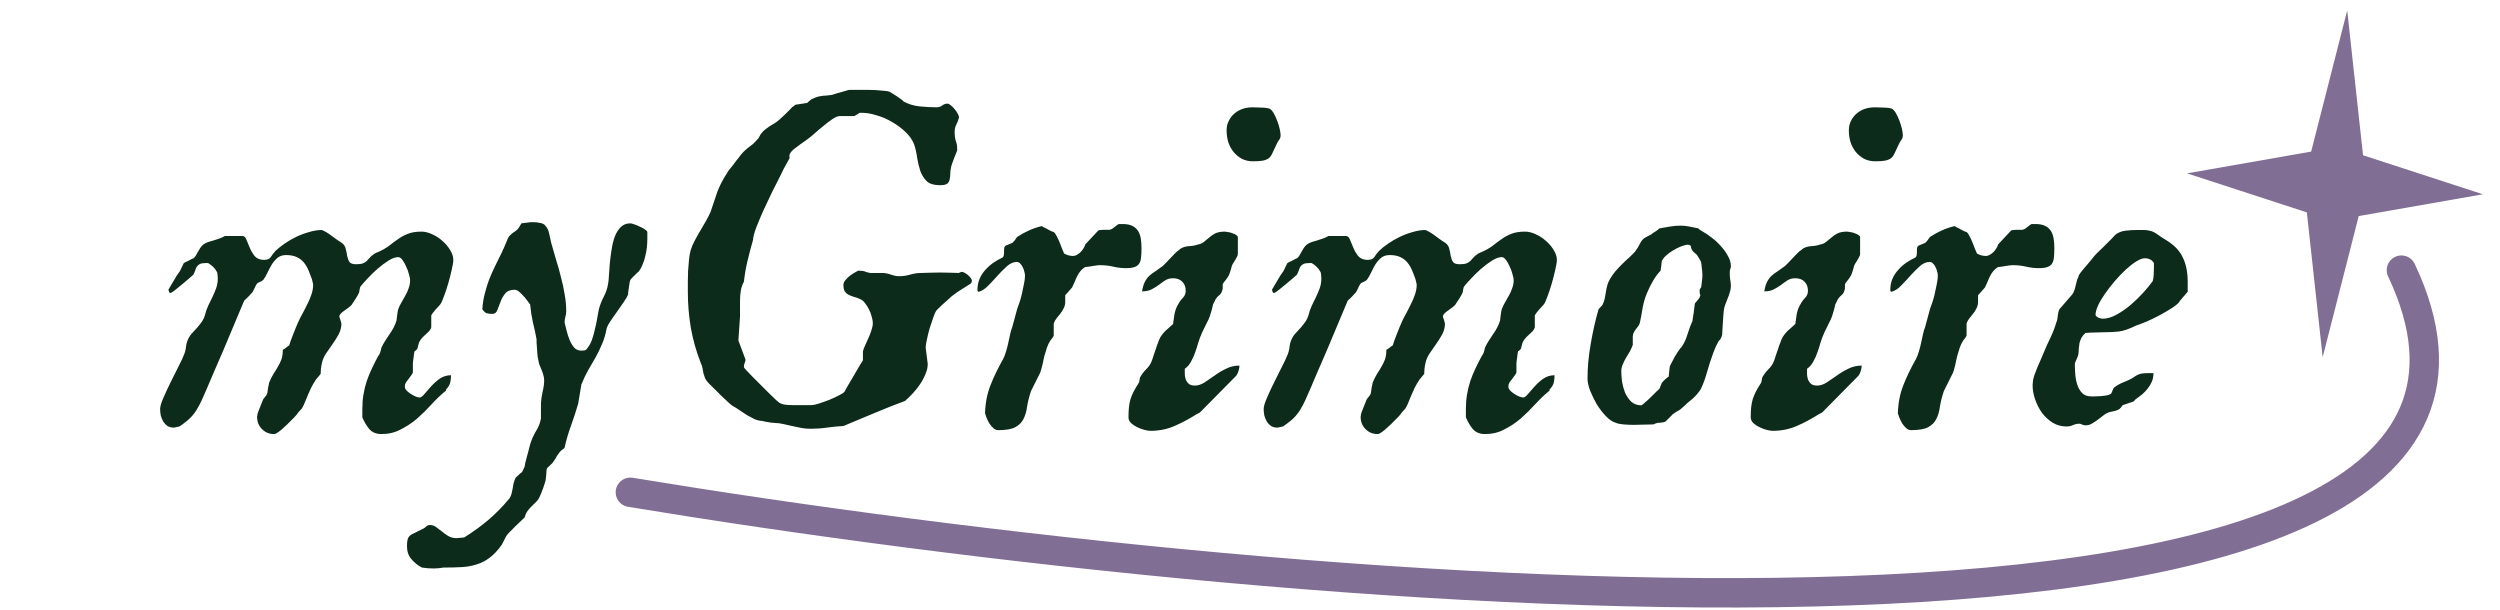 <svg width="340" height="83" viewBox="0 0 340 83" fill="none" xmlns="http://www.w3.org/2000/svg">
<path d="M35.026 56.281C35.026 56.26 35.058 56.167 35.12 56C35.183 55.833 35.256 55.646 35.339 55.438C35.422 55.229 35.506 55.021 35.589 54.812C35.693 54.583 35.766 54.406 35.808 54.281C35.849 54.24 35.933 54.135 36.058 53.969L36.245 53.719C36.287 53.677 36.329 53.562 36.37 53.375C36.412 53.167 36.443 52.938 36.464 52.688C36.506 52.521 36.537 52.385 36.558 52.281C36.579 52.156 36.589 52.083 36.589 52.062C36.797 51.562 37.006 51.146 37.214 50.812C37.443 50.479 37.641 50.156 37.808 49.844C37.995 49.531 38.151 49.208 38.276 48.875C38.401 48.521 38.464 48.083 38.464 47.562C38.568 47.521 38.704 47.438 38.87 47.312C39.037 47.167 39.193 47.052 39.339 46.969C39.36 46.865 39.422 46.667 39.526 46.375C39.631 46.083 39.745 45.781 39.87 45.469C40.016 45.135 40.141 44.823 40.245 44.531C40.37 44.219 40.464 44 40.526 43.875C40.693 43.479 40.891 43.083 41.12 42.688C41.349 42.271 41.568 41.844 41.776 41.406C42.006 40.969 42.193 40.531 42.339 40.094C42.506 39.635 42.589 39.167 42.589 38.688L42.433 38C42.287 37.583 42.131 37.177 41.964 36.781C41.797 36.385 41.589 36.031 41.339 35.719C41.089 35.406 40.766 35.156 40.37 34.969C39.974 34.781 39.485 34.688 38.901 34.688C38.443 34.688 38.058 34.812 37.745 35.062C37.454 35.312 37.193 35.615 36.964 35.969C36.756 36.323 36.558 36.698 36.37 37.094C36.204 37.469 36.016 37.792 35.808 38.062C35.683 38.188 35.506 38.292 35.276 38.375C35.068 38.438 34.912 38.583 34.808 38.812C34.787 38.833 34.756 38.885 34.714 38.969C34.693 39.052 34.651 39.146 34.589 39.25C34.547 39.333 34.506 39.417 34.464 39.5C34.443 39.562 34.422 39.604 34.401 39.625C34.381 39.688 34.308 39.781 34.183 39.906C34.079 40.01 33.964 40.135 33.839 40.281C33.714 40.406 33.589 40.531 33.464 40.656C33.339 40.76 33.256 40.833 33.214 40.875C32.151 43.396 31.193 45.677 30.339 47.719C29.964 48.594 29.589 49.458 29.214 50.312C28.86 51.167 28.526 51.948 28.214 52.656C27.922 53.344 27.662 53.938 27.433 54.438C27.204 54.917 27.047 55.219 26.964 55.344C26.797 55.677 26.62 55.958 26.433 56.188C26.266 56.417 26.079 56.635 25.87 56.844C25.683 57.031 25.464 57.219 25.214 57.406C24.985 57.594 24.714 57.792 24.401 58L23.651 58.156C23.318 58.156 23.026 58.083 22.776 57.938C22.547 57.771 22.36 57.573 22.214 57.344C22.068 57.094 21.954 56.823 21.87 56.531C21.808 56.219 21.776 55.917 21.776 55.625C21.776 55.292 21.922 54.792 22.214 54.125C22.506 53.438 22.839 52.719 23.214 51.969C23.589 51.219 23.943 50.51 24.276 49.844C24.631 49.156 24.87 48.646 24.995 48.312C25.162 47.938 25.266 47.521 25.308 47.062C25.37 46.583 25.537 46.135 25.808 45.719C25.87 45.594 26.006 45.427 26.214 45.219C26.422 44.99 26.641 44.75 26.87 44.5C27.099 44.229 27.308 43.958 27.495 43.688C27.683 43.396 27.808 43.125 27.87 42.875C27.974 42.417 28.12 41.99 28.308 41.594C28.516 41.177 28.714 40.771 28.901 40.375C29.089 39.979 29.256 39.583 29.401 39.188C29.547 38.771 29.62 38.333 29.62 37.875C29.62 37.771 29.61 37.604 29.589 37.375C29.568 37.146 29.537 37.01 29.495 36.969C29.224 36.469 28.829 36.073 28.308 35.781H27.87C27.579 35.781 27.349 35.823 27.183 35.906C27.016 35.99 26.881 36.104 26.776 36.25C26.693 36.375 26.62 36.542 26.558 36.75C26.495 36.938 26.412 37.135 26.308 37.344C26.245 37.406 26.058 37.573 25.745 37.844C25.433 38.094 25.099 38.375 24.745 38.688C24.391 38.979 24.058 39.25 23.745 39.5C23.433 39.729 23.256 39.844 23.214 39.844C23.089 39.844 23.016 39.792 22.995 39.688C22.974 39.583 22.943 39.49 22.901 39.406C23.11 39.031 23.318 38.677 23.526 38.344C23.693 38.052 23.86 37.771 24.026 37.5C24.214 37.229 24.36 37.021 24.464 36.875L24.995 35.781C25.016 35.76 25.089 35.719 25.214 35.656C25.339 35.594 25.474 35.531 25.62 35.469C25.766 35.385 25.901 35.312 26.026 35.25C26.151 35.188 26.245 35.146 26.308 35.125C26.433 35.042 26.537 34.927 26.62 34.781C26.724 34.615 26.818 34.448 26.901 34.281C27.006 34.094 27.11 33.917 27.214 33.75C27.339 33.562 27.485 33.396 27.651 33.25C27.86 33.104 28.089 32.99 28.339 32.906C28.589 32.823 28.839 32.75 29.089 32.688C29.339 32.604 29.589 32.521 29.839 32.438C30.089 32.354 30.339 32.24 30.589 32.094H32.964C33.214 32.094 33.401 32.271 33.526 32.625C33.672 32.958 33.829 33.333 33.995 33.75C34.162 34.146 34.381 34.51 34.651 34.844C34.943 35.177 35.37 35.344 35.933 35.344C36.37 35.344 36.672 35.208 36.839 34.938C37.006 34.667 37.224 34.385 37.495 34.094C37.829 33.781 38.235 33.458 38.714 33.125C39.193 32.792 39.714 32.49 40.276 32.219C40.839 31.948 41.422 31.729 42.026 31.562C42.631 31.375 43.214 31.281 43.776 31.281C44.235 31.469 44.714 31.76 45.214 32.156C45.714 32.531 46.151 32.833 46.526 33.062C46.797 33.271 46.964 33.542 47.026 33.875C47.11 34.188 47.172 34.5 47.214 34.812C47.276 35.125 47.381 35.396 47.526 35.625C47.672 35.833 47.974 35.938 48.433 35.938C48.849 35.938 49.162 35.896 49.37 35.812C49.579 35.729 49.745 35.625 49.87 35.5C50.016 35.354 50.151 35.208 50.276 35.062C50.401 34.896 50.579 34.74 50.808 34.594C50.829 34.552 50.912 34.5 51.058 34.438C51.204 34.354 51.297 34.312 51.339 34.312C51.964 34.042 52.485 33.75 52.901 33.438C53.318 33.104 53.724 32.802 54.12 32.531C54.516 32.24 54.954 32 55.433 31.812C55.933 31.604 56.568 31.5 57.339 31.5C57.776 31.5 58.245 31.615 58.745 31.844C59.266 32.073 59.735 32.375 60.151 32.75C60.589 33.125 60.943 33.542 61.214 34C61.506 34.458 61.651 34.906 61.651 35.344C61.651 35.635 61.579 36.083 61.433 36.688C61.308 37.271 61.151 37.885 60.964 38.531C60.776 39.177 60.579 39.771 60.37 40.312C60.183 40.854 60.016 41.219 59.87 41.406C59.829 41.448 59.745 41.542 59.62 41.688C59.495 41.812 59.36 41.958 59.214 42.125C59.089 42.292 58.964 42.448 58.839 42.594C58.735 42.74 58.672 42.844 58.651 42.906V44.531C58.589 44.719 58.485 44.896 58.339 45.062C58.193 45.208 58.026 45.365 57.839 45.531C57.672 45.677 57.506 45.844 57.339 46.031C57.172 46.219 57.047 46.427 56.964 46.656C56.901 46.844 56.849 47.042 56.808 47.25C56.787 47.458 56.641 47.635 56.37 47.781C56.349 47.844 56.329 47.958 56.308 48.125C56.287 48.292 56.266 48.458 56.245 48.625C56.224 48.792 56.204 48.948 56.183 49.094C56.162 49.24 56.151 49.344 56.151 49.406V50.656C56.089 50.823 55.995 50.979 55.87 51.125C55.766 51.271 55.651 51.427 55.526 51.594C55.401 51.74 55.287 51.896 55.183 52.062C55.099 52.208 55.058 52.385 55.058 52.594C55.058 52.76 55.141 52.938 55.308 53.125C55.474 53.292 55.672 53.448 55.901 53.594C56.131 53.74 56.349 53.854 56.558 53.938C56.787 54.021 56.954 54.062 57.058 54.062C57.245 54.062 57.464 53.906 57.714 53.594C57.985 53.281 58.287 52.938 58.62 52.562C58.974 52.167 59.37 51.812 59.808 51.5C60.266 51.188 60.776 51.031 61.339 51.031C61.339 51.323 61.308 51.635 61.245 51.969C61.183 52.281 61.016 52.583 60.745 52.875L60.683 52.938C60.662 52.958 60.651 53.021 60.651 53.125C59.964 53.688 59.308 54.312 58.683 55C58.058 55.688 57.401 56.333 56.714 56.938C56.026 57.521 55.287 58.01 54.495 58.406C53.724 58.823 52.849 59.031 51.87 59.031C51.162 59.031 50.61 58.802 50.214 58.344C49.839 57.885 49.526 57.354 49.276 56.75V55.625C49.276 54.917 49.329 54.26 49.433 53.656C49.537 53.031 49.683 52.427 49.87 51.844C50.079 51.24 50.318 50.656 50.589 50.094C50.86 49.51 51.162 48.917 51.495 48.312C51.558 48.292 51.631 48.156 51.714 47.906C51.797 47.635 51.849 47.427 51.87 47.281C52.016 46.969 52.183 46.667 52.37 46.375C52.579 46.062 52.776 45.76 52.964 45.469C53.172 45.177 53.36 44.875 53.526 44.562C53.693 44.25 53.829 43.917 53.933 43.562C53.933 43.5 53.943 43.396 53.964 43.25C53.985 43.104 54.006 42.948 54.026 42.781C54.047 42.615 54.068 42.469 54.089 42.344C54.11 42.198 54.131 42.104 54.151 42.062C54.276 41.729 54.433 41.406 54.62 41.094C54.808 40.781 54.985 40.469 55.151 40.156C55.339 39.823 55.485 39.49 55.589 39.156C55.714 38.823 55.776 38.469 55.776 38.094C55.776 37.906 55.724 37.646 55.62 37.312C55.537 36.958 55.412 36.615 55.245 36.281C55.099 35.927 54.933 35.625 54.745 35.375C54.558 35.104 54.36 34.969 54.151 34.969C53.776 34.969 53.339 35.125 52.839 35.438C52.339 35.75 51.839 36.125 51.339 36.562C50.839 37 50.381 37.448 49.964 37.906C49.547 38.344 49.235 38.698 49.026 38.969C48.985 39.031 48.943 39.177 48.901 39.406C48.881 39.635 48.849 39.781 48.808 39.844C48.787 39.906 48.735 40.01 48.651 40.156C48.568 40.302 48.474 40.458 48.37 40.625C48.266 40.792 48.162 40.948 48.058 41.094C47.954 41.24 47.891 41.344 47.87 41.406C47.766 41.531 47.62 41.667 47.433 41.812C47.245 41.938 47.058 42.073 46.87 42.219C46.683 42.344 46.516 42.479 46.37 42.625C46.224 42.771 46.151 42.927 46.151 43.094C46.193 43.219 46.235 43.333 46.276 43.438C46.339 43.667 46.391 43.854 46.433 44C46.433 44.5 46.308 44.99 46.058 45.469C45.808 45.927 45.526 46.375 45.214 46.812C44.901 47.25 44.599 47.688 44.308 48.125C44.037 48.542 43.86 48.969 43.776 49.406C43.756 49.448 43.735 49.542 43.714 49.688C43.693 49.812 43.672 49.958 43.651 50.125C43.651 50.271 43.641 50.417 43.62 50.562C43.62 50.708 43.62 50.792 43.62 50.812C43.579 50.896 43.464 51.042 43.276 51.25C43.11 51.458 43.006 51.583 42.964 51.625C42.693 52.042 42.474 52.417 42.308 52.75C42.162 53.062 42.026 53.365 41.901 53.656C41.776 53.948 41.651 54.25 41.526 54.562C41.422 54.854 41.266 55.188 41.058 55.562C41.037 55.562 40.985 55.615 40.901 55.719C40.818 55.802 40.724 55.906 40.62 56.031C40.537 56.156 40.433 56.292 40.308 56.438C40.204 56.562 40.11 56.667 40.026 56.75C39.901 56.875 39.714 57.062 39.464 57.312C39.235 57.562 38.974 57.812 38.683 58.062C38.412 58.333 38.141 58.562 37.87 58.75C37.62 58.938 37.422 59.031 37.276 59.031C36.61 59.031 36.058 58.802 35.62 58.344C35.183 57.906 34.964 57.354 34.964 56.688L35.026 56.281ZM55.349 74.281C55.349 73.885 55.381 73.573 55.443 73.344C55.506 73.135 55.61 72.969 55.756 72.844C55.901 72.719 56.099 72.604 56.349 72.5C56.579 72.396 56.87 72.25 57.224 72.062C57.454 71.958 57.631 71.865 57.756 71.781C57.86 71.698 57.943 71.625 58.006 71.562C58.068 71.521 58.141 71.479 58.224 71.438C58.287 71.417 58.391 71.406 58.537 71.406C58.808 71.406 59.068 71.5 59.318 71.688C59.568 71.875 59.829 72.073 60.099 72.281C60.37 72.51 60.662 72.719 60.974 72.906C61.287 73.094 61.662 73.188 62.099 73.188L63.131 73.094C64.36 72.323 65.464 71.521 66.443 70.688C67.422 69.854 68.37 68.885 69.287 67.781C69.412 67.594 69.506 67.385 69.568 67.156C69.631 66.927 69.683 66.688 69.724 66.438C69.766 66.208 69.808 65.969 69.849 65.719C69.912 65.49 69.995 65.26 70.099 65.031C70.12 65.01 70.162 64.958 70.224 64.875C70.308 64.812 70.391 64.74 70.474 64.656C70.558 64.573 70.641 64.49 70.724 64.406C70.808 64.344 70.87 64.302 70.912 64.281C70.995 64.219 71.079 64.083 71.162 63.875C71.245 63.688 71.308 63.552 71.349 63.469C71.349 63.406 71.381 63.229 71.443 62.938C71.526 62.646 71.61 62.323 71.693 61.969C71.797 61.635 71.881 61.323 71.943 61.031C72.026 60.74 72.079 60.542 72.099 60.438C72.287 59.812 72.547 59.219 72.881 58.656C73.235 58.115 73.464 57.531 73.568 56.906V54.906C73.589 54.406 73.662 53.875 73.787 53.312C73.933 52.729 74.006 52.198 74.006 51.719C74.006 51.448 73.964 51.198 73.881 50.969C73.818 50.719 73.735 50.479 73.631 50.25C73.547 50.021 73.454 49.792 73.349 49.562C73.266 49.312 73.214 49.062 73.193 48.812C73.151 48.75 73.12 48.583 73.099 48.312C73.079 48.042 73.058 47.76 73.037 47.469C73.016 47.156 72.995 46.875 72.974 46.625C72.974 46.375 72.974 46.219 72.974 46.156C72.829 45.344 72.662 44.573 72.474 43.844C72.308 43.094 72.183 42.281 72.099 41.406C71.974 41.219 71.818 41.01 71.631 40.781C71.464 40.552 71.287 40.344 71.099 40.156C70.912 39.948 70.724 39.771 70.537 39.625C70.349 39.479 70.172 39.406 70.006 39.406C69.401 39.406 68.964 39.583 68.693 39.938C68.422 40.271 68.214 40.646 68.068 41.062C67.922 41.458 67.776 41.833 67.631 42.188C67.506 42.521 67.287 42.688 66.974 42.688C66.641 42.688 66.37 42.656 66.162 42.594C65.974 42.51 65.787 42.333 65.599 42.062C65.641 41.333 65.745 40.646 65.912 40C66.079 39.333 66.276 38.688 66.506 38.062C66.756 37.438 67.026 36.823 67.318 36.219C67.631 35.594 67.943 34.958 68.256 34.312L68.412 33.938C68.454 33.896 68.506 33.792 68.568 33.625C68.651 33.438 68.735 33.24 68.818 33.031C68.901 32.823 68.985 32.625 69.068 32.438C69.151 32.25 69.224 32.135 69.287 32.094C69.516 31.844 69.693 31.688 69.818 31.625C69.943 31.542 70.047 31.469 70.131 31.406C70.235 31.344 70.339 31.25 70.443 31.125C70.547 31 70.704 30.75 70.912 30.375L72.162 30.219C72.287 30.219 72.443 30.219 72.631 30.219C72.839 30.219 73.037 30.24 73.224 30.281C73.433 30.302 73.62 30.344 73.787 30.406C73.954 30.469 74.079 30.562 74.162 30.688C74.454 31.021 74.631 31.396 74.693 31.812C74.776 32.229 74.87 32.646 74.974 33.062C75.183 33.812 75.401 34.573 75.631 35.344C75.881 36.115 76.099 36.896 76.287 37.688C76.495 38.458 76.662 39.229 76.787 40C76.933 40.771 77.006 41.542 77.006 42.312C77.006 42.604 76.964 42.875 76.881 43.125C76.818 43.354 76.787 43.604 76.787 43.875C76.87 44.188 76.964 44.562 77.068 45C77.172 45.438 77.308 45.854 77.474 46.25C77.641 46.646 77.849 46.99 78.099 47.281C78.349 47.552 78.672 47.688 79.068 47.688C79.214 47.688 79.36 47.677 79.506 47.656C79.672 47.615 79.797 47.51 79.881 47.344C80.131 47.052 80.339 46.677 80.506 46.219C80.672 45.74 80.808 45.25 80.912 44.75C81.037 44.25 81.141 43.76 81.224 43.281C81.308 42.802 81.381 42.396 81.443 42.062C81.61 41.458 81.829 40.896 82.099 40.375C82.391 39.833 82.589 39.26 82.693 38.656C82.756 38.344 82.797 37.927 82.818 37.406C82.86 36.885 82.901 36.323 82.943 35.719C83.006 35.094 83.089 34.469 83.193 33.844C83.297 33.198 83.443 32.625 83.631 32.125C83.839 31.604 84.11 31.188 84.443 30.875C84.776 30.542 85.204 30.375 85.724 30.375C85.829 30.375 85.995 30.417 86.224 30.5C86.454 30.562 86.683 30.656 86.912 30.781C87.162 30.885 87.391 31 87.599 31.125C87.808 31.25 87.954 31.375 88.037 31.5V32.531C88.037 32.865 88.016 33.24 87.974 33.656C87.933 34.052 87.86 34.448 87.756 34.844C87.672 35.24 87.547 35.625 87.381 36C87.235 36.375 87.047 36.698 86.818 36.969C86.776 36.99 86.704 37.052 86.599 37.156C86.495 37.26 86.381 37.375 86.256 37.5C86.131 37.604 86.016 37.719 85.912 37.844C85.808 37.948 85.745 38.021 85.724 38.062C85.704 38.104 85.672 38.219 85.631 38.406C85.61 38.594 85.579 38.802 85.537 39.031C85.516 39.26 85.485 39.479 85.443 39.688C85.422 39.875 85.412 40 85.412 40.062C85.287 40.375 85.068 40.75 84.756 41.188C84.464 41.625 84.151 42.073 83.818 42.531C83.485 42.99 83.183 43.427 82.912 43.844C82.662 44.24 82.516 44.562 82.474 44.812C82.349 45.5 82.151 46.156 81.881 46.781C81.631 47.385 81.339 47.99 81.006 48.594C80.672 49.177 80.329 49.771 79.974 50.375C79.641 50.979 79.339 51.615 79.068 52.281L78.631 54.906C78.339 55.906 78.016 56.896 77.662 57.875C77.308 58.833 77.016 59.833 76.787 60.875C76.787 60.896 76.766 60.927 76.724 60.969C76.704 61.01 76.672 61.031 76.631 61.031C76.422 61.177 76.256 61.323 76.131 61.469C76.006 61.635 75.891 61.792 75.787 61.938C75.704 62.104 75.61 62.271 75.506 62.438C75.401 62.604 75.276 62.781 75.131 62.969L74.381 63.688C74.36 63.75 74.339 63.865 74.318 64.031C74.318 64.219 74.308 64.406 74.287 64.594C74.266 64.802 74.245 64.99 74.224 65.156C74.204 65.344 74.183 65.448 74.162 65.469C74.12 65.635 74.058 65.833 73.974 66.062C73.912 66.292 73.829 66.521 73.724 66.75C73.641 67 73.547 67.229 73.443 67.438C73.36 67.646 73.276 67.812 73.193 67.938C73.026 68.146 72.849 68.333 72.662 68.5C72.474 68.688 72.287 68.875 72.099 69.062C71.933 69.25 71.776 69.448 71.631 69.656C71.506 69.885 71.412 70.125 71.349 70.375C71.245 70.479 71.068 70.646 70.818 70.875C70.589 71.104 70.339 71.344 70.068 71.594C69.818 71.865 69.568 72.115 69.318 72.344C69.089 72.594 68.933 72.781 68.849 72.906L68.256 74.062C67.714 74.833 67.162 75.427 66.599 75.844C66.058 76.26 65.474 76.562 64.849 76.75C64.224 76.958 63.547 77.083 62.818 77.125C62.068 77.167 61.235 77.188 60.318 77.188C60.089 77.229 59.86 77.26 59.631 77.281C59.401 77.302 59.183 77.312 58.974 77.312C58.683 77.312 58.412 77.302 58.162 77.281C57.891 77.26 57.631 77.229 57.381 77.188C56.818 76.896 56.339 76.51 55.943 76.031C55.547 75.573 55.349 74.99 55.349 74.281ZM99.61 55.188C99.485 55.104 99.266 54.917 98.954 54.625C98.641 54.333 98.308 54.021 97.954 53.688C97.62 53.333 97.297 53.01 96.985 52.719C96.672 52.406 96.454 52.188 96.329 52.062C96.141 51.854 95.995 51.646 95.891 51.438C95.808 51.208 95.735 50.99 95.672 50.781C95.631 50.552 95.589 50.323 95.547 50.094C95.506 49.844 95.422 49.594 95.297 49.344C94.693 47.802 94.245 46.219 93.954 44.594C93.683 42.969 93.547 41.333 93.547 39.688C93.547 39.292 93.547 38.844 93.547 38.344C93.547 37.844 93.558 37.344 93.579 36.844C93.62 36.323 93.662 35.823 93.704 35.344C93.745 34.865 93.818 34.438 93.922 34.062C94.068 33.583 94.256 33.135 94.485 32.719C94.714 32.281 94.954 31.854 95.204 31.438C95.454 31 95.704 30.573 95.954 30.156C96.204 29.719 96.433 29.271 96.641 28.812C96.933 27.917 97.235 27.021 97.547 26.125C97.881 25.229 98.339 24.344 98.922 23.469C98.943 23.406 99.026 23.281 99.172 23.094C99.339 22.885 99.506 22.677 99.672 22.469C99.839 22.24 99.995 22.031 100.141 21.844C100.308 21.656 100.401 21.542 100.422 21.5C100.651 21.167 100.87 20.896 101.079 20.688C101.287 20.479 101.495 20.292 101.704 20.125C101.933 19.958 102.162 19.781 102.391 19.594C102.62 19.385 102.87 19.125 103.141 18.812L103.454 18.25C103.662 17.979 103.86 17.771 104.047 17.625C104.256 17.458 104.454 17.312 104.641 17.188C104.849 17.062 105.058 16.938 105.266 16.812C105.474 16.688 105.704 16.521 105.954 16.312C105.995 16.271 106.11 16.167 106.297 16C106.485 15.812 106.683 15.625 106.891 15.438C107.099 15.229 107.287 15.042 107.454 14.875C107.641 14.688 107.745 14.573 107.766 14.531C107.808 14.531 107.87 14.5 107.954 14.438C108.037 14.354 108.099 14.292 108.141 14.25L109.766 14C109.808 13.958 109.912 13.865 110.079 13.719C110.245 13.573 110.339 13.5 110.36 13.5C110.651 13.354 110.901 13.25 111.11 13.188C111.318 13.125 111.516 13.083 111.704 13.062C111.912 13.021 112.12 13 112.329 13C112.558 12.979 112.829 12.948 113.141 12.906C113.183 12.885 113.318 12.844 113.547 12.781C113.776 12.698 114.026 12.625 114.297 12.562C114.568 12.479 114.818 12.406 115.047 12.344C115.297 12.26 115.464 12.219 115.547 12.219H117.141C117.287 12.219 117.537 12.219 117.891 12.219C118.266 12.219 118.651 12.229 119.047 12.25C119.443 12.271 119.818 12.302 120.172 12.344C120.526 12.365 120.787 12.406 120.954 12.469C121.016 12.49 121.141 12.562 121.329 12.688C121.516 12.792 121.714 12.917 121.922 13.062C122.151 13.208 122.36 13.354 122.547 13.5C122.735 13.625 122.839 13.719 122.86 13.781C123.464 14.135 124.193 14.365 125.047 14.469C125.901 14.552 126.683 14.594 127.391 14.594C127.683 14.594 127.933 14.51 128.141 14.344C128.37 14.177 128.61 14.094 128.86 14.094C128.985 14.094 129.131 14.167 129.297 14.312C129.485 14.458 129.662 14.635 129.829 14.844C129.995 15.031 130.131 15.229 130.235 15.438C130.36 15.646 130.422 15.812 130.422 15.938V16C130.318 16.375 130.193 16.698 130.047 16.969C129.901 17.24 129.829 17.583 129.829 18C129.829 18.417 129.881 18.802 129.985 19.156C130.11 19.49 130.172 19.802 130.172 20.094V20.469C130.151 20.531 130.099 20.667 130.016 20.875C129.933 21.083 129.839 21.312 129.735 21.562C129.651 21.812 129.568 22.052 129.485 22.281C129.401 22.49 129.36 22.625 129.36 22.688C129.276 23.021 129.235 23.344 129.235 23.656C129.235 23.948 129.204 24.208 129.141 24.438C129.099 24.667 128.985 24.854 128.797 25C128.61 25.125 128.287 25.188 127.829 25.188C127.037 25.188 126.443 25.01 126.047 24.656C125.672 24.281 125.381 23.823 125.172 23.281C124.985 22.719 124.839 22.115 124.735 21.469C124.651 20.823 124.516 20.219 124.329 19.656C124.099 19.052 123.714 18.49 123.172 17.969C122.631 17.448 122.016 16.99 121.329 16.594C120.662 16.198 119.964 15.896 119.235 15.688C118.506 15.458 117.839 15.344 117.235 15.344H116.922L116.204 15.781H114.204C113.912 15.802 113.568 15.948 113.172 16.219C112.776 16.49 112.37 16.802 111.954 17.156C111.537 17.49 111.131 17.833 110.735 18.188C110.36 18.521 110.037 18.781 109.766 18.969C109.745 18.99 109.631 19.073 109.422 19.219C109.235 19.344 109.026 19.49 108.797 19.656C108.568 19.823 108.349 19.99 108.141 20.156C107.933 20.302 107.808 20.406 107.766 20.469C107.662 20.573 107.568 20.688 107.485 20.812C107.401 20.917 107.36 21.042 107.36 21.188C107.36 21.333 107.37 21.438 107.391 21.5C107.329 21.604 107.224 21.792 107.079 22.062C106.933 22.312 106.776 22.594 106.61 22.906C106.464 23.198 106.329 23.479 106.204 23.75C106.079 24 105.995 24.167 105.954 24.25C105.787 24.562 105.506 25.115 105.11 25.906C104.735 26.677 104.339 27.51 103.922 28.406C103.526 29.281 103.172 30.115 102.86 30.906C102.568 31.698 102.422 32.26 102.422 32.594C102.151 33.531 101.901 34.479 101.672 35.438C101.443 36.375 101.276 37.333 101.172 38.312C100.943 38.729 100.797 39.167 100.735 39.625C100.672 40.062 100.641 40.51 100.641 40.969V43.031L100.422 46.312L101.391 48.906C101.391 49.073 101.349 49.229 101.266 49.375C101.204 49.521 101.172 49.708 101.172 49.938C101.172 49.979 101.287 50.125 101.516 50.375C101.745 50.604 102.026 50.896 102.36 51.25C102.714 51.604 103.089 51.979 103.485 52.375C103.881 52.771 104.256 53.146 104.61 53.5C104.964 53.833 105.266 54.125 105.516 54.375C105.766 54.604 105.912 54.729 105.954 54.75C106.183 54.896 106.443 54.99 106.735 55.031C107.047 55.073 107.381 55.094 107.735 55.094H110.422C110.61 55.094 110.933 55.021 111.391 54.875C111.849 54.729 112.318 54.562 112.797 54.375C113.297 54.167 113.745 53.958 114.141 53.75C114.558 53.542 114.797 53.375 114.86 53.25C114.943 53.104 115.089 52.844 115.297 52.469C115.526 52.094 115.756 51.708 115.985 51.312C116.235 50.896 116.464 50.5 116.672 50.125C116.901 49.75 117.058 49.49 117.141 49.344C117.183 49.302 117.224 49.24 117.266 49.156C117.329 49.073 117.36 49.01 117.36 48.969V47.781C117.422 47.531 117.526 47.25 117.672 46.938C117.818 46.625 117.964 46.302 118.11 45.969C118.276 45.615 118.412 45.26 118.516 44.906C118.641 44.552 118.704 44.229 118.704 43.938C118.704 43.688 118.651 43.396 118.547 43.062C118.464 42.708 118.339 42.375 118.172 42.062C118.006 41.729 117.818 41.438 117.61 41.188C117.401 40.917 117.172 40.74 116.922 40.656C116.672 40.531 116.412 40.438 116.141 40.375C115.87 40.292 115.631 40.198 115.422 40.094C115.214 39.99 115.037 39.833 114.891 39.625C114.766 39.417 114.704 39.125 114.704 38.75C114.704 38.542 114.787 38.333 114.954 38.125C115.12 37.917 115.308 37.729 115.516 37.562C115.745 37.375 115.974 37.219 116.204 37.094C116.433 36.969 116.599 36.875 116.704 36.812C117.162 36.812 117.485 36.854 117.672 36.938C117.86 37.021 118.089 37.083 118.36 37.125H120.204C120.579 37.167 120.933 37.25 121.266 37.375C121.599 37.5 121.933 37.562 122.266 37.562C122.808 37.562 123.318 37.49 123.797 37.344C124.297 37.198 124.776 37.125 125.235 37.125C125.464 37.125 125.818 37.115 126.297 37.094C126.776 37.073 127.287 37.062 127.829 37.062C128.412 37.062 128.943 37.073 129.422 37.094C129.901 37.115 130.235 37.125 130.422 37.125C130.464 37.083 130.526 37.052 130.61 37.031C130.714 36.99 130.776 36.969 130.797 36.969C130.901 36.969 131.026 37.01 131.172 37.094C131.339 37.177 131.495 37.281 131.641 37.406C131.787 37.531 131.912 37.667 132.016 37.812C132.12 37.938 132.172 38.052 132.172 38.156C132.172 38.24 132.162 38.312 132.141 38.375C132.141 38.417 132.089 38.49 131.985 38.594C131.943 38.615 131.808 38.698 131.579 38.844C131.37 38.969 131.141 39.115 130.891 39.281C130.641 39.427 130.412 39.573 130.204 39.719C129.995 39.865 129.87 39.958 129.829 40C129.724 40.062 129.547 40.198 129.297 40.406C129.068 40.615 128.818 40.844 128.547 41.094C128.276 41.323 128.026 41.552 127.797 41.781C127.589 41.99 127.443 42.135 127.36 42.219C127.235 42.385 127.089 42.708 126.922 43.188C126.756 43.646 126.589 44.146 126.422 44.688C126.276 45.208 126.151 45.719 126.047 46.219C125.943 46.698 125.891 47.052 125.891 47.281L126.172 49.5C126.172 49.938 126.068 50.396 125.86 50.875C125.672 51.354 125.422 51.823 125.11 52.281C124.797 52.74 124.454 53.167 124.079 53.562C123.724 53.938 123.391 54.26 123.079 54.531C121.662 55.052 120.266 55.604 118.891 56.188C117.516 56.75 116.12 57.333 114.704 57.938C113.912 57.979 113.162 58.052 112.454 58.156C111.745 58.26 111.016 58.312 110.266 58.312C109.849 58.312 109.454 58.281 109.079 58.219C108.724 58.156 108.37 58.083 108.016 58C107.683 57.938 107.349 57.865 107.016 57.781C106.683 57.698 106.329 57.625 105.954 57.562C105.891 57.562 105.745 57.552 105.516 57.531C105.308 57.51 105.068 57.49 104.797 57.469C104.547 57.427 104.308 57.385 104.079 57.344C103.87 57.302 103.735 57.271 103.672 57.25C103.297 57.229 102.943 57.146 102.61 57C102.276 56.833 101.943 56.656 101.61 56.469C101.276 56.26 100.943 56.042 100.61 55.812C100.297 55.583 99.964 55.375 99.61 55.188ZM133.964 56.219C134.006 54.802 134.256 53.521 134.714 52.375C135.172 51.208 135.735 50.042 136.401 48.875C136.568 48.562 136.704 48.219 136.808 47.844C136.933 47.448 137.037 47.052 137.12 46.656C137.204 46.26 137.287 45.875 137.37 45.5C137.454 45.104 137.558 44.75 137.683 44.438L138.339 42C138.401 41.833 138.495 41.573 138.62 41.219C138.745 40.865 138.86 40.469 138.964 40.031C139.068 39.594 139.162 39.146 139.245 38.688C139.349 38.229 139.401 37.823 139.401 37.469C139.401 37.323 139.37 37.146 139.308 36.938C139.266 36.729 139.193 36.531 139.089 36.344C139.006 36.135 138.891 35.969 138.745 35.844C138.62 35.698 138.464 35.625 138.276 35.625C137.839 35.625 137.401 35.812 136.964 36.188C136.547 36.562 136.12 36.99 135.683 37.469C135.266 37.948 134.839 38.406 134.401 38.844C133.985 39.281 133.547 39.562 133.089 39.688C132.985 39.646 132.933 39.573 132.933 39.469C132.933 38.906 133.026 38.396 133.214 37.938C133.422 37.458 133.693 37.042 134.026 36.688C134.36 36.312 134.724 35.99 135.12 35.719C135.516 35.448 135.922 35.219 136.339 35.031C136.443 34.948 136.506 34.833 136.526 34.688C136.547 34.542 136.558 34.292 136.558 33.938C136.558 33.667 136.631 33.49 136.776 33.406C136.797 33.385 136.922 33.333 137.151 33.25C137.401 33.146 137.579 33.073 137.683 33.031C137.704 33.01 137.745 32.969 137.808 32.906C137.891 32.823 137.964 32.74 138.026 32.656C138.11 32.552 138.172 32.458 138.214 32.375C138.276 32.292 138.318 32.24 138.339 32.219C138.881 31.865 139.412 31.573 139.933 31.344C140.474 31.094 141.058 30.896 141.683 30.75C141.745 30.792 141.849 30.854 141.995 30.938C142.162 31 142.329 31.083 142.495 31.188C142.662 31.271 142.818 31.354 142.964 31.438C143.131 31.5 143.245 31.542 143.308 31.562C143.454 31.667 143.589 31.854 143.714 32.125C143.86 32.396 143.995 32.688 144.12 33C144.245 33.312 144.36 33.604 144.464 33.875C144.568 34.146 144.651 34.344 144.714 34.469C144.881 34.573 145.068 34.656 145.276 34.719C145.506 34.781 145.735 34.812 145.964 34.812C146.11 34.812 146.276 34.76 146.464 34.656C146.651 34.552 146.818 34.427 146.964 34.281C147.131 34.115 147.266 33.938 147.37 33.75C147.495 33.562 147.568 33.396 147.589 33.25L149.37 31.344C149.454 31.302 149.558 31.281 149.683 31.281C149.808 31.26 149.954 31.25 150.12 31.25H150.87C150.933 31.25 151.006 31.229 151.089 31.188C151.172 31.146 151.224 31.125 151.245 31.125C151.266 31.125 151.308 31.094 151.37 31.031C151.454 30.969 151.537 30.906 151.62 30.844C151.724 30.76 151.818 30.688 151.901 30.625C151.985 30.562 152.037 30.531 152.058 30.531C152.058 30.49 152.131 30.469 152.276 30.469C152.422 30.469 152.547 30.469 152.651 30.469C153.214 30.469 153.662 30.552 153.995 30.719C154.329 30.885 154.589 31.115 154.776 31.406C154.964 31.698 155.089 32.052 155.151 32.469C155.214 32.865 155.245 33.302 155.245 33.781C155.245 34.24 155.224 34.646 155.183 35C155.162 35.333 155.079 35.615 154.933 35.844C154.808 36.052 154.599 36.208 154.308 36.312C154.037 36.417 153.651 36.469 153.151 36.469C152.589 36.469 152.026 36.406 151.464 36.281C150.901 36.135 150.256 36.062 149.526 36.062C149.464 36.062 149.339 36.073 149.151 36.094C148.985 36.115 148.787 36.146 148.558 36.188C148.349 36.208 148.151 36.24 147.964 36.281C147.776 36.302 147.651 36.312 147.589 36.312C147.318 36.479 147.099 36.667 146.933 36.875C146.766 37.083 146.62 37.312 146.495 37.562C146.37 37.812 146.256 38.073 146.151 38.344C146.047 38.594 145.933 38.844 145.808 39.094L144.87 40.156V41.125C144.849 41.458 144.766 41.75 144.62 42C144.495 42.25 144.339 42.49 144.151 42.719C143.985 42.927 143.818 43.135 143.651 43.344C143.506 43.531 143.391 43.75 143.308 44V45.625C143.308 45.667 143.245 45.781 143.12 45.969C142.995 46.135 142.912 46.24 142.87 46.281C142.662 46.594 142.495 46.938 142.37 47.312C142.245 47.688 142.131 48.062 142.026 48.438C141.943 48.812 141.86 49.198 141.776 49.594C141.693 49.969 141.589 50.333 141.464 50.688L140.214 53.188C139.964 53.938 139.787 54.646 139.683 55.312C139.599 55.958 139.433 56.521 139.183 57C138.954 57.458 138.589 57.823 138.089 58.094C137.589 58.365 136.808 58.5 135.745 58.5C135.516 58.5 135.297 58.406 135.089 58.219C134.901 58.052 134.724 57.844 134.558 57.594C134.412 57.344 134.287 57.094 134.183 56.844C134.079 56.573 134.006 56.365 133.964 56.219ZM153.474 56.75C153.474 56.229 153.495 55.771 153.537 55.375C153.579 54.979 153.651 54.604 153.756 54.25C153.881 53.896 154.026 53.552 154.193 53.219C154.381 52.865 154.61 52.479 154.881 52.062C154.922 52 154.954 51.875 154.974 51.688C155.016 51.5 155.037 51.385 155.037 51.344C155.266 50.927 155.547 50.552 155.881 50.219C156.235 49.885 156.495 49.49 156.662 49.031C156.683 48.969 156.735 48.812 156.818 48.562C156.901 48.312 156.985 48.062 157.068 47.812C157.172 47.542 157.256 47.292 157.318 47.062C157.401 46.833 157.454 46.698 157.474 46.656C157.579 46.344 157.693 46.073 157.818 45.844C157.964 45.615 158.12 45.406 158.287 45.219C158.454 45.031 158.641 44.854 158.849 44.688C159.058 44.5 159.287 44.292 159.537 44.062C159.579 43.729 159.641 43.292 159.724 42.75C159.829 42.208 159.995 41.76 160.224 41.406C160.391 41.073 160.599 40.781 160.849 40.531C161.12 40.26 161.256 39.938 161.256 39.562C161.256 39.021 161.099 38.604 160.787 38.312C160.495 38 160.079 37.844 159.537 37.844C159.12 37.844 158.766 37.938 158.474 38.125C158.183 38.312 157.891 38.521 157.599 38.75C157.308 38.958 156.985 39.156 156.631 39.344C156.276 39.531 155.839 39.625 155.318 39.625C155.401 39.104 155.526 38.677 155.693 38.344C155.86 38.01 156.068 37.729 156.318 37.5C156.568 37.271 156.849 37.062 157.162 36.875C157.474 36.667 157.808 36.427 158.162 36.156C158.224 36.094 158.349 35.969 158.537 35.781C158.724 35.573 158.933 35.354 159.162 35.125C159.391 34.875 159.599 34.656 159.787 34.469C159.995 34.26 160.141 34.135 160.224 34.094C160.474 33.865 160.693 33.719 160.881 33.656C161.089 33.573 161.287 33.521 161.474 33.5C161.683 33.479 161.901 33.458 162.131 33.438C162.36 33.417 162.631 33.354 162.943 33.25C163.276 33.188 163.547 33.062 163.756 32.875C163.985 32.688 164.214 32.5 164.443 32.312C164.672 32.104 164.943 31.917 165.256 31.75C165.589 31.583 166.037 31.5 166.599 31.5C166.683 31.5 166.818 31.521 167.006 31.562C167.214 31.583 167.412 31.635 167.599 31.719C167.808 31.781 167.985 31.865 168.131 31.969C168.276 32.052 168.349 32.156 168.349 32.281V34.531C168.349 34.635 168.308 34.771 168.224 34.938C168.141 35.104 168.047 35.271 167.943 35.438C167.839 35.604 167.735 35.771 167.631 35.938C167.547 36.104 167.495 36.25 167.474 36.375C167.433 36.562 167.36 36.802 167.256 37.094C167.172 37.365 167.099 37.521 167.037 37.562C167.037 37.604 166.995 37.677 166.912 37.781C166.849 37.885 166.766 38 166.662 38.125C166.579 38.229 166.495 38.333 166.412 38.438C166.349 38.542 166.308 38.615 166.287 38.656V39.25C166.245 39.458 166.193 39.625 166.131 39.75C166.089 39.854 166.016 39.958 165.912 40.062C165.829 40.146 165.724 40.24 165.599 40.344C165.495 40.448 165.381 40.604 165.256 40.812C165.256 40.854 165.214 40.948 165.131 41.094C165.068 41.24 165.016 41.344 164.974 41.406C164.87 41.885 164.766 42.281 164.662 42.594C164.579 42.906 164.474 43.198 164.349 43.469C164.224 43.719 164.089 43.99 163.943 44.281C163.797 44.552 163.641 44.875 163.474 45.25C163.287 45.667 163.12 46.104 162.974 46.562C162.849 47.021 162.704 47.479 162.537 47.938C162.391 48.375 162.204 48.792 161.974 49.188C161.766 49.583 161.485 49.906 161.131 50.156C161.131 50.406 161.131 50.667 161.131 50.938C161.151 51.208 161.204 51.458 161.287 51.688C161.391 51.896 161.526 52.073 161.693 52.219C161.881 52.365 162.151 52.438 162.506 52.438C162.922 52.438 163.349 52.302 163.787 52.031C164.224 51.74 164.683 51.427 165.162 51.094C165.641 50.74 166.162 50.427 166.724 50.156C167.287 49.865 167.901 49.719 168.568 49.719C168.568 49.906 168.526 50.146 168.443 50.438C168.36 50.708 168.256 50.927 168.131 51.094L163.193 56.094C163.151 56.115 163.11 56.135 163.068 56.156C163.047 56.177 163.016 56.198 162.974 56.219C162.912 56.24 162.86 56.26 162.818 56.281C161.776 56.948 160.745 57.5 159.724 57.938C158.724 58.375 157.631 58.594 156.443 58.594C156.256 58.594 155.995 58.552 155.662 58.469C155.329 58.385 154.995 58.26 154.662 58.094C154.349 57.948 154.068 57.76 153.818 57.531C153.589 57.302 153.474 57.042 153.474 56.75ZM166.818 17.719C166.818 17.26 166.912 16.844 167.099 16.469C167.287 16.073 167.537 15.74 167.849 15.469C168.183 15.177 168.558 14.958 168.974 14.812C169.412 14.667 169.87 14.594 170.349 14.594C170.641 14.594 170.995 14.604 171.412 14.625C171.849 14.625 172.245 14.667 172.599 14.75C172.808 14.833 173.006 15.031 173.193 15.344C173.381 15.656 173.547 16.01 173.693 16.406C173.839 16.781 173.954 17.156 174.037 17.531C174.12 17.906 174.162 18.188 174.162 18.375C174.162 18.646 174.099 18.854 173.974 19C173.849 19.146 173.714 19.385 173.568 19.719C173.36 20.177 173.183 20.552 173.037 20.844C172.912 21.135 172.745 21.365 172.537 21.531C172.329 21.677 172.068 21.781 171.756 21.844C171.443 21.906 171.006 21.938 170.443 21.938C169.86 21.938 169.339 21.823 168.881 21.594C168.443 21.344 168.068 21.031 167.756 20.656C167.443 20.26 167.204 19.812 167.037 19.312C166.891 18.792 166.818 18.26 166.818 17.719ZM185.11 56.281C185.11 56.26 185.141 56.167 185.204 56C185.266 55.833 185.339 55.646 185.422 55.438C185.506 55.229 185.589 55.021 185.672 54.812C185.776 54.583 185.849 54.406 185.891 54.281C185.933 54.24 186.016 54.135 186.141 53.969L186.329 53.719C186.37 53.677 186.412 53.562 186.454 53.375C186.495 53.167 186.526 52.938 186.547 52.688C186.589 52.521 186.62 52.385 186.641 52.281C186.662 52.156 186.672 52.083 186.672 52.062C186.881 51.562 187.089 51.146 187.297 50.812C187.526 50.479 187.724 50.156 187.891 49.844C188.079 49.531 188.235 49.208 188.36 48.875C188.485 48.521 188.547 48.083 188.547 47.562C188.651 47.521 188.787 47.438 188.954 47.312C189.12 47.167 189.276 47.052 189.422 46.969C189.443 46.865 189.506 46.667 189.61 46.375C189.714 46.083 189.829 45.781 189.954 45.469C190.099 45.135 190.224 44.823 190.329 44.531C190.454 44.219 190.547 44 190.61 43.875C190.776 43.479 190.974 43.083 191.204 42.688C191.433 42.271 191.651 41.844 191.86 41.406C192.089 40.969 192.276 40.531 192.422 40.094C192.589 39.635 192.672 39.167 192.672 38.688L192.516 38C192.37 37.583 192.214 37.177 192.047 36.781C191.881 36.385 191.672 36.031 191.422 35.719C191.172 35.406 190.849 35.156 190.454 34.969C190.058 34.781 189.568 34.688 188.985 34.688C188.526 34.688 188.141 34.812 187.829 35.062C187.537 35.312 187.276 35.615 187.047 35.969C186.839 36.323 186.641 36.698 186.454 37.094C186.287 37.469 186.099 37.792 185.891 38.062C185.766 38.188 185.589 38.292 185.36 38.375C185.151 38.438 184.995 38.583 184.891 38.812C184.87 38.833 184.839 38.885 184.797 38.969C184.776 39.052 184.735 39.146 184.672 39.25C184.631 39.333 184.589 39.417 184.547 39.5C184.526 39.562 184.506 39.604 184.485 39.625C184.464 39.688 184.391 39.781 184.266 39.906C184.162 40.01 184.047 40.135 183.922 40.281C183.797 40.406 183.672 40.531 183.547 40.656C183.422 40.76 183.339 40.833 183.297 40.875C182.235 43.396 181.276 45.677 180.422 47.719C180.047 48.594 179.672 49.458 179.297 50.312C178.943 51.167 178.61 51.948 178.297 52.656C178.006 53.344 177.745 53.938 177.516 54.438C177.287 54.917 177.131 55.219 177.047 55.344C176.881 55.677 176.704 55.958 176.516 56.188C176.349 56.417 176.162 56.635 175.954 56.844C175.766 57.031 175.547 57.219 175.297 57.406C175.068 57.594 174.797 57.792 174.485 58L173.735 58.156C173.401 58.156 173.11 58.083 172.86 57.938C172.631 57.771 172.443 57.573 172.297 57.344C172.151 57.094 172.037 56.823 171.954 56.531C171.891 56.219 171.86 55.917 171.86 55.625C171.86 55.292 172.006 54.792 172.297 54.125C172.589 53.438 172.922 52.719 173.297 51.969C173.672 51.219 174.026 50.51 174.36 49.844C174.714 49.156 174.954 48.646 175.079 48.312C175.245 47.938 175.349 47.521 175.391 47.062C175.454 46.583 175.62 46.135 175.891 45.719C175.954 45.594 176.089 45.427 176.297 45.219C176.506 44.99 176.724 44.75 176.954 44.5C177.183 44.229 177.391 43.958 177.579 43.688C177.766 43.396 177.891 43.125 177.954 42.875C178.058 42.417 178.204 41.99 178.391 41.594C178.599 41.177 178.797 40.771 178.985 40.375C179.172 39.979 179.339 39.583 179.485 39.188C179.631 38.771 179.704 38.333 179.704 37.875C179.704 37.771 179.693 37.604 179.672 37.375C179.651 37.146 179.62 37.01 179.579 36.969C179.308 36.469 178.912 36.073 178.391 35.781H177.954C177.662 35.781 177.433 35.823 177.266 35.906C177.099 35.99 176.964 36.104 176.86 36.25C176.776 36.375 176.704 36.542 176.641 36.75C176.579 36.938 176.495 37.135 176.391 37.344C176.329 37.406 176.141 37.573 175.829 37.844C175.516 38.094 175.183 38.375 174.829 38.688C174.474 38.979 174.141 39.25 173.829 39.5C173.516 39.729 173.339 39.844 173.297 39.844C173.172 39.844 173.099 39.792 173.079 39.688C173.058 39.583 173.026 39.49 172.985 39.406C173.193 39.031 173.401 38.677 173.61 38.344C173.776 38.052 173.943 37.771 174.11 37.5C174.297 37.229 174.443 37.021 174.547 36.875L175.079 35.781C175.099 35.76 175.172 35.719 175.297 35.656C175.422 35.594 175.558 35.531 175.704 35.469C175.849 35.385 175.985 35.312 176.11 35.25C176.235 35.188 176.329 35.146 176.391 35.125C176.516 35.042 176.62 34.927 176.704 34.781C176.808 34.615 176.901 34.448 176.985 34.281C177.089 34.094 177.193 33.917 177.297 33.75C177.422 33.562 177.568 33.396 177.735 33.25C177.943 33.104 178.172 32.99 178.422 32.906C178.672 32.823 178.922 32.75 179.172 32.688C179.422 32.604 179.672 32.521 179.922 32.438C180.172 32.354 180.422 32.24 180.672 32.094H183.047C183.297 32.094 183.485 32.271 183.61 32.625C183.756 32.958 183.912 33.333 184.079 33.75C184.245 34.146 184.464 34.51 184.735 34.844C185.026 35.177 185.454 35.344 186.016 35.344C186.454 35.344 186.756 35.208 186.922 34.938C187.089 34.667 187.308 34.385 187.579 34.094C187.912 33.781 188.318 33.458 188.797 33.125C189.276 32.792 189.797 32.49 190.36 32.219C190.922 31.948 191.506 31.729 192.11 31.562C192.714 31.375 193.297 31.281 193.86 31.281C194.318 31.469 194.797 31.76 195.297 32.156C195.797 32.531 196.235 32.833 196.61 33.062C196.881 33.271 197.047 33.542 197.11 33.875C197.193 34.188 197.256 34.5 197.297 34.812C197.36 35.125 197.464 35.396 197.61 35.625C197.756 35.833 198.058 35.938 198.516 35.938C198.933 35.938 199.245 35.896 199.454 35.812C199.662 35.729 199.829 35.625 199.954 35.5C200.099 35.354 200.235 35.208 200.36 35.062C200.485 34.896 200.662 34.74 200.891 34.594C200.912 34.552 200.995 34.5 201.141 34.438C201.287 34.354 201.381 34.312 201.422 34.312C202.047 34.042 202.568 33.75 202.985 33.438C203.401 33.104 203.808 32.802 204.204 32.531C204.599 32.24 205.037 32 205.516 31.812C206.016 31.604 206.651 31.5 207.422 31.5C207.86 31.5 208.329 31.615 208.829 31.844C209.349 32.073 209.818 32.375 210.235 32.75C210.672 33.125 211.026 33.542 211.297 34C211.589 34.458 211.735 34.906 211.735 35.344C211.735 35.635 211.662 36.083 211.516 36.688C211.391 37.271 211.235 37.885 211.047 38.531C210.86 39.177 210.662 39.771 210.454 40.312C210.266 40.854 210.099 41.219 209.954 41.406C209.912 41.448 209.829 41.542 209.704 41.688C209.579 41.812 209.443 41.958 209.297 42.125C209.172 42.292 209.047 42.448 208.922 42.594C208.818 42.74 208.756 42.844 208.735 42.906V44.531C208.672 44.719 208.568 44.896 208.422 45.062C208.276 45.208 208.11 45.365 207.922 45.531C207.756 45.677 207.589 45.844 207.422 46.031C207.256 46.219 207.131 46.427 207.047 46.656C206.985 46.844 206.933 47.042 206.891 47.25C206.87 47.458 206.724 47.635 206.454 47.781C206.433 47.844 206.412 47.958 206.391 48.125C206.37 48.292 206.349 48.458 206.329 48.625C206.308 48.792 206.287 48.948 206.266 49.094C206.245 49.24 206.235 49.344 206.235 49.406V50.656C206.172 50.823 206.079 50.979 205.954 51.125C205.849 51.271 205.735 51.427 205.61 51.594C205.485 51.74 205.37 51.896 205.266 52.062C205.183 52.208 205.141 52.385 205.141 52.594C205.141 52.76 205.224 52.938 205.391 53.125C205.558 53.292 205.756 53.448 205.985 53.594C206.214 53.74 206.433 53.854 206.641 53.938C206.87 54.021 207.037 54.062 207.141 54.062C207.329 54.062 207.547 53.906 207.797 53.594C208.068 53.281 208.37 52.938 208.704 52.562C209.058 52.167 209.454 51.812 209.891 51.5C210.349 51.188 210.86 51.031 211.422 51.031C211.422 51.323 211.391 51.635 211.329 51.969C211.266 52.281 211.099 52.583 210.829 52.875L210.766 52.938C210.745 52.958 210.735 53.021 210.735 53.125C210.047 53.688 209.391 54.312 208.766 55C208.141 55.688 207.485 56.333 206.797 56.938C206.11 57.521 205.37 58.01 204.579 58.406C203.808 58.823 202.933 59.031 201.954 59.031C201.245 59.031 200.693 58.802 200.297 58.344C199.922 57.885 199.61 57.354 199.36 56.75V55.625C199.36 54.917 199.412 54.26 199.516 53.656C199.62 53.031 199.766 52.427 199.954 51.844C200.162 51.24 200.401 50.656 200.672 50.094C200.943 49.51 201.245 48.917 201.579 48.312C201.641 48.292 201.714 48.156 201.797 47.906C201.881 47.635 201.933 47.427 201.954 47.281C202.099 46.969 202.266 46.667 202.454 46.375C202.662 46.062 202.86 45.76 203.047 45.469C203.256 45.177 203.443 44.875 203.61 44.562C203.776 44.25 203.912 43.917 204.016 43.562C204.016 43.5 204.026 43.396 204.047 43.25C204.068 43.104 204.089 42.948 204.11 42.781C204.131 42.615 204.151 42.469 204.172 42.344C204.193 42.198 204.214 42.104 204.235 42.062C204.36 41.729 204.516 41.406 204.704 41.094C204.891 40.781 205.068 40.469 205.235 40.156C205.422 39.823 205.568 39.49 205.672 39.156C205.797 38.823 205.86 38.469 205.86 38.094C205.86 37.906 205.808 37.646 205.704 37.312C205.62 36.958 205.495 36.615 205.329 36.281C205.183 35.927 205.016 35.625 204.829 35.375C204.641 35.104 204.443 34.969 204.235 34.969C203.86 34.969 203.422 35.125 202.922 35.438C202.422 35.75 201.922 36.125 201.422 36.562C200.922 37 200.464 37.448 200.047 37.906C199.631 38.344 199.318 38.698 199.11 38.969C199.068 39.031 199.026 39.177 198.985 39.406C198.964 39.635 198.933 39.781 198.891 39.844C198.87 39.906 198.818 40.01 198.735 40.156C198.651 40.302 198.558 40.458 198.454 40.625C198.349 40.792 198.245 40.948 198.141 41.094C198.037 41.24 197.974 41.344 197.954 41.406C197.849 41.531 197.704 41.667 197.516 41.812C197.329 41.938 197.141 42.073 196.954 42.219C196.766 42.344 196.599 42.479 196.454 42.625C196.308 42.771 196.235 42.927 196.235 43.094C196.276 43.219 196.318 43.333 196.36 43.438C196.422 43.667 196.474 43.854 196.516 44C196.516 44.5 196.391 44.99 196.141 45.469C195.891 45.927 195.61 46.375 195.297 46.812C194.985 47.25 194.683 47.688 194.391 48.125C194.12 48.542 193.943 48.969 193.86 49.406C193.839 49.448 193.818 49.542 193.797 49.688C193.776 49.812 193.756 49.958 193.735 50.125C193.735 50.271 193.724 50.417 193.704 50.562C193.704 50.708 193.704 50.792 193.704 50.812C193.662 50.896 193.547 51.042 193.36 51.25C193.193 51.458 193.089 51.583 193.047 51.625C192.776 52.042 192.558 52.417 192.391 52.75C192.245 53.062 192.11 53.365 191.985 53.656C191.86 53.948 191.735 54.25 191.61 54.562C191.506 54.854 191.349 55.188 191.141 55.562C191.12 55.562 191.068 55.615 190.985 55.719C190.901 55.802 190.808 55.906 190.704 56.031C190.62 56.156 190.516 56.292 190.391 56.438C190.287 56.562 190.193 56.667 190.11 56.75C189.985 56.875 189.797 57.062 189.547 57.312C189.318 57.562 189.058 57.812 188.766 58.062C188.495 58.333 188.224 58.562 187.954 58.75C187.704 58.938 187.506 59.031 187.36 59.031C186.693 59.031 186.141 58.802 185.704 58.344C185.266 57.906 185.047 57.354 185.047 56.688L185.11 56.281ZM215.901 51.5C215.901 50 216.047 48.417 216.339 46.75C216.631 45.062 216.985 43.5 217.401 42.062C217.464 42 217.568 41.885 217.714 41.719C217.881 41.552 217.964 41.448 217.964 41.406C218.089 41.156 218.183 40.885 218.245 40.594C218.308 40.302 218.36 40.01 218.401 39.719C218.443 39.406 218.506 39.104 218.589 38.812C218.672 38.5 218.797 38.208 218.964 37.938C219.172 37.583 219.412 37.24 219.683 36.906C219.974 36.573 220.276 36.25 220.589 35.938C220.901 35.625 221.214 35.333 221.526 35.062C221.839 34.771 222.12 34.49 222.37 34.219C222.62 33.885 222.839 33.531 223.026 33.156C223.214 32.76 223.454 32.479 223.745 32.312C223.829 32.271 223.985 32.188 224.214 32.062C224.443 31.938 224.568 31.875 224.589 31.875C224.61 31.833 224.672 31.781 224.776 31.719C224.881 31.635 224.995 31.562 225.12 31.5C225.245 31.417 225.36 31.333 225.464 31.25C225.568 31.167 225.641 31.104 225.683 31.062C226.162 30.979 226.641 30.896 227.12 30.812C227.599 30.729 228.079 30.688 228.558 30.688C228.974 30.688 229.37 30.729 229.745 30.812C230.141 30.896 230.558 30.979 230.995 31.062C231.016 31.125 231.089 31.198 231.214 31.281C231.36 31.365 231.464 31.427 231.526 31.469C231.922 31.677 232.339 31.958 232.776 32.312C233.235 32.646 233.651 33.031 234.026 33.469C234.422 33.885 234.745 34.333 234.995 34.812C235.266 35.271 235.401 35.74 235.401 36.219C235.401 36.344 235.37 36.469 235.308 36.594C235.266 36.719 235.245 36.896 235.245 37.125C235.245 37.417 235.266 37.719 235.308 38.031C235.37 38.344 235.401 38.625 235.401 38.875C235.401 39.188 235.349 39.49 235.245 39.781C235.162 40.073 235.058 40.365 234.933 40.656C234.829 40.927 234.724 41.198 234.62 41.469C234.516 41.74 234.454 42.01 234.433 42.281C234.412 42.406 234.391 42.625 234.37 42.938C234.349 43.25 234.329 43.583 234.308 43.938C234.287 44.271 234.266 44.594 234.245 44.906C234.224 45.219 234.214 45.438 234.214 45.562C234.193 45.604 234.141 45.74 234.058 45.969C233.974 46.177 233.881 46.292 233.776 46.312C233.485 46.812 233.245 47.323 233.058 47.844C232.87 48.344 232.693 48.854 232.526 49.375C232.381 49.896 232.224 50.417 232.058 50.938C231.912 51.458 231.735 51.958 231.526 52.438C231.401 52.771 231.245 53.052 231.058 53.281C230.891 53.51 230.704 53.729 230.495 53.938C230.308 54.125 230.099 54.312 229.87 54.5C229.641 54.667 229.401 54.875 229.151 55.125C228.881 55.375 228.683 55.552 228.558 55.656C228.454 55.74 228.36 55.802 228.276 55.844C228.214 55.865 228.131 55.906 228.026 55.969C227.943 56.01 227.776 56.125 227.526 56.312L226.495 57.344C226.474 57.365 226.412 57.385 226.308 57.406C226.204 57.427 226.089 57.448 225.964 57.469C225.86 57.469 225.756 57.479 225.651 57.5C225.547 57.5 225.485 57.5 225.464 57.5C225.422 57.5 225.318 57.531 225.151 57.594C225.006 57.656 224.912 57.698 224.87 57.719L222.183 57.781C221.704 57.781 221.235 57.76 220.776 57.719C220.318 57.677 219.974 57.604 219.745 57.5C219.308 57.375 218.86 57.073 218.401 56.594C217.943 56.115 217.526 55.573 217.151 54.969C216.797 54.344 216.495 53.719 216.245 53.094C216.016 52.469 215.901 51.938 215.901 51.5ZM220.495 50.5C220.495 50.854 220.526 51.302 220.589 51.844C220.672 52.365 220.808 52.875 220.995 53.375C221.204 53.854 221.485 54.271 221.839 54.625C222.214 54.958 222.683 55.125 223.245 55.125C223.37 55.042 223.547 54.896 223.776 54.688C224.026 54.479 224.276 54.25 224.526 54C224.776 53.75 225.006 53.521 225.214 53.312C225.443 53.104 225.599 52.958 225.683 52.875L225.995 52.094C226.016 52.052 226.068 51.99 226.151 51.906C226.235 51.802 226.329 51.708 226.433 51.625C226.537 51.521 226.631 51.438 226.714 51.375C226.818 51.292 226.891 51.25 226.933 51.25L227.089 49.844C227.11 49.802 227.151 49.708 227.214 49.562C227.297 49.417 227.381 49.26 227.464 49.094C227.568 48.906 227.662 48.729 227.745 48.562C227.829 48.396 227.901 48.281 227.964 48.219C227.964 48.198 227.995 48.135 228.058 48.031C228.12 47.927 228.193 47.823 228.276 47.719C228.36 47.594 228.433 47.49 228.495 47.406C228.579 47.302 228.631 47.25 228.651 47.25C229.026 46.729 229.308 46.135 229.495 45.469C229.704 44.802 229.933 44.188 230.183 43.625C230.183 43.583 230.193 43.479 230.214 43.312C230.256 43.146 230.276 43.01 230.276 42.906C230.297 42.844 230.318 42.729 230.339 42.562C230.36 42.396 230.381 42.229 230.401 42.062C230.422 41.875 230.443 41.708 230.464 41.562C230.485 41.417 230.495 41.323 230.495 41.281C230.516 41.26 230.558 41.208 230.62 41.125C230.683 41.042 230.756 40.958 230.839 40.875C230.922 40.771 230.995 40.677 231.058 40.594C231.12 40.51 231.151 40.458 231.151 40.438C231.151 40.396 231.162 40.354 231.183 40.312C231.224 40.271 231.245 40.219 231.245 40.156C231.245 40.115 231.224 40.052 231.183 39.969C231.162 39.885 231.151 39.729 231.151 39.5C231.151 39.417 231.172 39.344 231.214 39.281C231.256 39.219 231.308 39.135 231.37 39.031C231.412 38.74 231.443 38.469 231.464 38.219C231.506 37.948 231.526 37.677 231.526 37.406C231.526 37.135 231.506 36.865 231.464 36.594C231.443 36.302 231.412 36.01 231.37 35.719C231.308 35.51 231.11 35.156 230.776 34.656C230.568 34.49 230.391 34.333 230.245 34.188C230.12 34.021 230.037 33.865 229.995 33.719C229.995 33.427 229.86 33.281 229.589 33.281C229.339 33.281 229.026 33.354 228.651 33.5C228.276 33.646 227.901 33.833 227.526 34.062C227.172 34.271 226.849 34.51 226.558 34.781C226.266 35.052 226.079 35.312 225.995 35.562C225.995 35.604 225.985 35.688 225.964 35.812C225.964 35.917 225.954 36.042 225.933 36.188C225.912 36.312 225.891 36.438 225.87 36.562C225.87 36.688 225.86 36.771 225.839 36.812C225.172 37.5 224.558 38.51 223.995 39.844C223.724 40.49 223.526 41.156 223.401 41.844C223.297 42.531 223.172 43.208 223.026 43.875C222.985 44.042 222.912 44.198 222.808 44.344C222.724 44.469 222.62 44.604 222.495 44.75C222.391 44.875 222.297 45.021 222.214 45.188C222.131 45.333 222.079 45.5 222.058 45.688V46.906C221.954 47.198 221.818 47.5 221.651 47.812C221.485 48.104 221.308 48.396 221.12 48.688C220.954 48.979 220.808 49.281 220.683 49.594C220.558 49.885 220.495 50.188 220.495 50.5ZM238.099 56.75C238.099 56.229 238.12 55.771 238.162 55.375C238.204 54.979 238.276 54.604 238.381 54.25C238.506 53.896 238.651 53.552 238.818 53.219C239.006 52.865 239.235 52.479 239.506 52.062C239.547 52 239.579 51.875 239.599 51.688C239.641 51.5 239.662 51.385 239.662 51.344C239.891 50.927 240.172 50.552 240.506 50.219C240.86 49.885 241.12 49.49 241.287 49.031C241.308 48.969 241.36 48.812 241.443 48.562C241.526 48.312 241.61 48.062 241.693 47.812C241.797 47.542 241.881 47.292 241.943 47.062C242.026 46.833 242.079 46.698 242.099 46.656C242.204 46.344 242.318 46.073 242.443 45.844C242.589 45.615 242.745 45.406 242.912 45.219C243.079 45.031 243.266 44.854 243.474 44.688C243.683 44.5 243.912 44.292 244.162 44.062C244.204 43.729 244.266 43.292 244.349 42.75C244.454 42.208 244.62 41.76 244.849 41.406C245.016 41.073 245.224 40.781 245.474 40.531C245.745 40.26 245.881 39.938 245.881 39.562C245.881 39.021 245.724 38.604 245.412 38.312C245.12 38 244.704 37.844 244.162 37.844C243.745 37.844 243.391 37.938 243.099 38.125C242.808 38.312 242.516 38.521 242.224 38.75C241.933 38.958 241.61 39.156 241.256 39.344C240.901 39.531 240.464 39.625 239.943 39.625C240.026 39.104 240.151 38.677 240.318 38.344C240.485 38.01 240.693 37.729 240.943 37.5C241.193 37.271 241.474 37.062 241.787 36.875C242.099 36.667 242.433 36.427 242.787 36.156C242.849 36.094 242.974 35.969 243.162 35.781C243.349 35.573 243.558 35.354 243.787 35.125C244.016 34.875 244.224 34.656 244.412 34.469C244.62 34.26 244.766 34.135 244.849 34.094C245.099 33.865 245.318 33.719 245.506 33.656C245.714 33.573 245.912 33.521 246.099 33.5C246.308 33.479 246.526 33.458 246.756 33.438C246.985 33.417 247.256 33.354 247.568 33.25C247.901 33.188 248.172 33.062 248.381 32.875C248.61 32.688 248.839 32.5 249.068 32.312C249.297 32.104 249.568 31.917 249.881 31.75C250.214 31.583 250.662 31.5 251.224 31.5C251.308 31.5 251.443 31.521 251.631 31.562C251.839 31.583 252.037 31.635 252.224 31.719C252.433 31.781 252.61 31.865 252.756 31.969C252.901 32.052 252.974 32.156 252.974 32.281V34.531C252.974 34.635 252.933 34.771 252.849 34.938C252.766 35.104 252.672 35.271 252.568 35.438C252.464 35.604 252.36 35.771 252.256 35.938C252.172 36.104 252.12 36.25 252.099 36.375C252.058 36.562 251.985 36.802 251.881 37.094C251.797 37.365 251.724 37.521 251.662 37.562C251.662 37.604 251.62 37.677 251.537 37.781C251.474 37.885 251.391 38 251.287 38.125C251.204 38.229 251.12 38.333 251.037 38.438C250.974 38.542 250.933 38.615 250.912 38.656V39.25C250.87 39.458 250.818 39.625 250.756 39.75C250.714 39.854 250.641 39.958 250.537 40.062C250.454 40.146 250.349 40.24 250.224 40.344C250.12 40.448 250.006 40.604 249.881 40.812C249.881 40.854 249.839 40.948 249.756 41.094C249.693 41.24 249.641 41.344 249.599 41.406C249.495 41.885 249.391 42.281 249.287 42.594C249.204 42.906 249.099 43.198 248.974 43.469C248.849 43.719 248.714 43.99 248.568 44.281C248.422 44.552 248.266 44.875 248.099 45.25C247.912 45.667 247.745 46.104 247.599 46.562C247.474 47.021 247.329 47.479 247.162 47.938C247.016 48.375 246.829 48.792 246.599 49.188C246.391 49.583 246.11 49.906 245.756 50.156C245.756 50.406 245.756 50.667 245.756 50.938C245.776 51.208 245.829 51.458 245.912 51.688C246.016 51.896 246.151 52.073 246.318 52.219C246.506 52.365 246.776 52.438 247.131 52.438C247.547 52.438 247.974 52.302 248.412 52.031C248.849 51.74 249.308 51.427 249.787 51.094C250.266 50.74 250.787 50.427 251.349 50.156C251.912 49.865 252.526 49.719 253.193 49.719C253.193 49.906 253.151 50.146 253.068 50.438C252.985 50.708 252.881 50.927 252.756 51.094L247.818 56.094C247.776 56.115 247.735 56.135 247.693 56.156C247.672 56.177 247.641 56.198 247.599 56.219C247.537 56.24 247.485 56.26 247.443 56.281C246.401 56.948 245.37 57.5 244.349 57.938C243.349 58.375 242.256 58.594 241.068 58.594C240.881 58.594 240.62 58.552 240.287 58.469C239.954 58.385 239.62 58.26 239.287 58.094C238.974 57.948 238.693 57.76 238.443 57.531C238.214 57.302 238.099 57.042 238.099 56.75ZM251.443 17.719C251.443 17.26 251.537 16.844 251.724 16.469C251.912 16.073 252.162 15.74 252.474 15.469C252.808 15.177 253.183 14.958 253.599 14.812C254.037 14.667 254.495 14.594 254.974 14.594C255.266 14.594 255.62 14.604 256.037 14.625C256.474 14.625 256.87 14.667 257.224 14.75C257.433 14.833 257.631 15.031 257.818 15.344C258.006 15.656 258.172 16.01 258.318 16.406C258.464 16.781 258.579 17.156 258.662 17.531C258.745 17.906 258.787 18.188 258.787 18.375C258.787 18.646 258.724 18.854 258.599 19C258.474 19.146 258.339 19.385 258.193 19.719C257.985 20.177 257.808 20.552 257.662 20.844C257.537 21.135 257.37 21.365 257.162 21.531C256.954 21.677 256.693 21.781 256.381 21.844C256.068 21.906 255.631 21.938 255.068 21.938C254.485 21.938 253.964 21.823 253.506 21.594C253.068 21.344 252.693 21.031 252.381 20.656C252.068 20.26 251.829 19.812 251.662 19.312C251.516 18.792 251.443 18.26 251.443 17.719ZM258.11 56.219C258.151 54.802 258.401 53.521 258.86 52.375C259.318 51.208 259.881 50.042 260.547 48.875C260.714 48.562 260.849 48.219 260.954 47.844C261.079 47.448 261.183 47.052 261.266 46.656C261.349 46.26 261.433 45.875 261.516 45.5C261.599 45.104 261.704 44.75 261.829 44.438L262.485 42C262.547 41.833 262.641 41.573 262.766 41.219C262.891 40.865 263.006 40.469 263.11 40.031C263.214 39.594 263.308 39.146 263.391 38.688C263.495 38.229 263.547 37.823 263.547 37.469C263.547 37.323 263.516 37.146 263.454 36.938C263.412 36.729 263.339 36.531 263.235 36.344C263.151 36.135 263.037 35.969 262.891 35.844C262.766 35.698 262.61 35.625 262.422 35.625C261.985 35.625 261.547 35.812 261.11 36.188C260.693 36.562 260.266 36.99 259.829 37.469C259.412 37.948 258.985 38.406 258.547 38.844C258.131 39.281 257.693 39.562 257.235 39.688C257.131 39.646 257.079 39.573 257.079 39.469C257.079 38.906 257.172 38.396 257.36 37.938C257.568 37.458 257.839 37.042 258.172 36.688C258.506 36.312 258.87 35.99 259.266 35.719C259.662 35.448 260.068 35.219 260.485 35.031C260.589 34.948 260.651 34.833 260.672 34.688C260.693 34.542 260.704 34.292 260.704 33.938C260.704 33.667 260.776 33.49 260.922 33.406C260.943 33.385 261.068 33.333 261.297 33.25C261.547 33.146 261.724 33.073 261.829 33.031C261.849 33.01 261.891 32.969 261.954 32.906C262.037 32.823 262.11 32.74 262.172 32.656C262.256 32.552 262.318 32.458 262.36 32.375C262.422 32.292 262.464 32.24 262.485 32.219C263.026 31.865 263.558 31.573 264.079 31.344C264.62 31.094 265.204 30.896 265.829 30.75C265.891 30.792 265.995 30.854 266.141 30.938C266.308 31 266.474 31.083 266.641 31.188C266.808 31.271 266.964 31.354 267.11 31.438C267.276 31.5 267.391 31.542 267.454 31.562C267.599 31.667 267.735 31.854 267.86 32.125C268.006 32.396 268.141 32.688 268.266 33C268.391 33.312 268.506 33.604 268.61 33.875C268.714 34.146 268.797 34.344 268.86 34.469C269.026 34.573 269.214 34.656 269.422 34.719C269.651 34.781 269.881 34.812 270.11 34.812C270.256 34.812 270.422 34.76 270.61 34.656C270.797 34.552 270.964 34.427 271.11 34.281C271.276 34.115 271.412 33.938 271.516 33.75C271.641 33.562 271.714 33.396 271.735 33.25L273.516 31.344C273.599 31.302 273.704 31.281 273.829 31.281C273.954 31.26 274.099 31.25 274.266 31.25H275.016C275.079 31.25 275.151 31.229 275.235 31.188C275.318 31.146 275.37 31.125 275.391 31.125C275.412 31.125 275.454 31.094 275.516 31.031C275.599 30.969 275.683 30.906 275.766 30.844C275.87 30.76 275.964 30.688 276.047 30.625C276.131 30.562 276.183 30.531 276.204 30.531C276.204 30.49 276.276 30.469 276.422 30.469C276.568 30.469 276.693 30.469 276.797 30.469C277.36 30.469 277.808 30.552 278.141 30.719C278.474 30.885 278.735 31.115 278.922 31.406C279.11 31.698 279.235 32.052 279.297 32.469C279.36 32.865 279.391 33.302 279.391 33.781C279.391 34.24 279.37 34.646 279.329 35C279.308 35.333 279.224 35.615 279.079 35.844C278.954 36.052 278.745 36.208 278.454 36.312C278.183 36.417 277.797 36.469 277.297 36.469C276.735 36.469 276.172 36.406 275.61 36.281C275.047 36.135 274.401 36.062 273.672 36.062C273.61 36.062 273.485 36.073 273.297 36.094C273.131 36.115 272.933 36.146 272.704 36.188C272.495 36.208 272.297 36.24 272.11 36.281C271.922 36.302 271.797 36.312 271.735 36.312C271.464 36.479 271.245 36.667 271.079 36.875C270.912 37.083 270.766 37.312 270.641 37.562C270.516 37.812 270.401 38.073 270.297 38.344C270.193 38.594 270.079 38.844 269.954 39.094L269.016 40.156V41.125C268.995 41.458 268.912 41.75 268.766 42C268.641 42.25 268.485 42.49 268.297 42.719C268.131 42.927 267.964 43.135 267.797 43.344C267.651 43.531 267.537 43.75 267.454 44V45.625C267.454 45.667 267.391 45.781 267.266 45.969C267.141 46.135 267.058 46.24 267.016 46.281C266.808 46.594 266.641 46.938 266.516 47.312C266.391 47.688 266.276 48.062 266.172 48.438C266.089 48.812 266.006 49.198 265.922 49.594C265.839 49.969 265.735 50.333 265.61 50.688L264.36 53.188C264.11 53.938 263.933 54.646 263.829 55.312C263.745 55.958 263.579 56.521 263.329 57C263.099 57.458 262.735 57.823 262.235 58.094C261.735 58.365 260.954 58.5 259.891 58.5C259.662 58.5 259.443 58.406 259.235 58.219C259.047 58.052 258.87 57.844 258.704 57.594C258.558 57.344 258.433 57.094 258.329 56.844C258.224 56.573 258.151 56.365 258.11 56.219ZM276.495 51.719C276.516 51.573 276.579 51.333 276.683 51C276.808 50.667 276.943 50.312 277.089 49.938C277.256 49.562 277.412 49.208 277.558 48.875C277.704 48.521 277.818 48.25 277.901 48.062C278.193 47.354 278.516 46.635 278.87 45.906C279.224 45.156 279.495 44.448 279.683 43.781C279.745 43.656 279.787 43.51 279.808 43.344C279.829 43.177 279.849 43.01 279.87 42.844C279.891 42.677 279.922 42.51 279.964 42.344C280.006 42.177 280.079 42.042 280.183 41.938L281.808 40.062C281.933 39.917 282.026 39.74 282.089 39.531C282.172 39.323 282.235 39.115 282.276 38.906C282.339 38.677 282.391 38.458 282.433 38.25C282.495 38.021 282.568 37.833 282.651 37.688C282.651 37.625 282.693 37.51 282.776 37.344C282.881 37.177 282.954 37.073 282.995 37.031C283.099 36.906 283.235 36.74 283.401 36.531C283.589 36.302 283.776 36.083 283.964 35.875C284.151 35.667 284.308 35.479 284.433 35.312C284.579 35.146 284.651 35.052 284.651 35.031C284.735 34.906 284.922 34.698 285.214 34.406C285.506 34.115 285.818 33.812 286.151 33.5C286.485 33.167 286.797 32.854 287.089 32.562C287.401 32.25 287.62 32.021 287.745 31.875C288.12 31.604 288.558 31.438 289.058 31.375C289.579 31.312 290.079 31.281 290.558 31.281H291.526C291.86 31.281 292.131 31.312 292.339 31.375C292.568 31.417 292.776 31.49 292.964 31.594C293.151 31.698 293.36 31.833 293.589 32C293.818 32.167 294.12 32.365 294.495 32.594C295.62 33.26 296.401 34.052 296.839 34.969C297.297 35.885 297.526 37 297.526 38.312V39.688C297.485 39.729 297.401 39.823 297.276 39.969C297.172 40.094 297.047 40.24 296.901 40.406C296.776 40.552 296.651 40.698 296.526 40.844C296.422 40.969 296.36 41.062 296.339 41.125C296.089 41.396 295.714 41.688 295.214 42C294.714 42.312 294.172 42.625 293.589 42.938C293.026 43.229 292.464 43.5 291.901 43.75C291.339 43.979 290.87 44.156 290.495 44.281C289.579 44.74 288.787 45.01 288.12 45.094C287.454 45.156 286.766 45.188 286.058 45.188C285.683 45.188 285.308 45.198 284.933 45.219C284.558 45.219 284.12 45.24 283.62 45.281C283.37 45.51 283.183 45.74 283.058 45.969C282.954 46.198 282.87 46.427 282.808 46.656C282.766 46.885 282.735 47.135 282.714 47.406C282.714 47.656 282.693 47.927 282.651 48.219C282.651 48.24 282.631 48.312 282.589 48.438C282.547 48.542 282.495 48.667 282.433 48.812C282.391 48.938 282.339 49.062 282.276 49.188C282.235 49.312 282.204 49.385 282.183 49.406V49.719C282.183 50.094 282.204 50.521 282.245 51C282.287 51.479 282.381 51.938 282.526 52.375C282.672 52.792 282.891 53.156 283.183 53.469C283.474 53.76 283.881 53.906 284.401 53.906C284.526 53.906 284.704 53.906 284.933 53.906C285.183 53.906 285.443 53.896 285.714 53.875C285.985 53.854 286.245 53.823 286.495 53.781C286.766 53.719 286.964 53.646 287.089 53.562C287.11 53.542 287.141 53.49 287.183 53.406C287.224 53.302 287.266 53.198 287.308 53.094C287.349 52.99 287.391 52.896 287.433 52.812C287.495 52.708 287.547 52.656 287.589 52.656C287.964 52.365 288.433 52.115 288.995 51.906C289.579 51.677 290.079 51.406 290.495 51.094C290.745 50.948 290.985 50.854 291.214 50.812C291.464 50.771 291.714 50.75 291.964 50.75H292.87C292.87 51.167 292.797 51.552 292.651 51.906C292.506 52.24 292.318 52.552 292.089 52.844C291.86 53.135 291.599 53.406 291.308 53.656C291.016 53.885 290.724 54.104 290.433 54.312L290.183 54.594L288.714 55.094C288.693 55.094 288.651 55.135 288.589 55.219C288.547 55.281 288.495 55.354 288.433 55.438C288.37 55.5 288.308 55.562 288.245 55.625C288.183 55.688 288.12 55.719 288.058 55.719C288.037 55.74 287.974 55.771 287.87 55.812C287.766 55.833 287.662 55.865 287.558 55.906C287.454 55.927 287.349 55.948 287.245 55.969C287.162 55.99 287.11 56 287.089 56C286.776 56.062 286.474 56.198 286.183 56.406C285.912 56.615 285.641 56.823 285.37 57.031C285.099 57.24 284.818 57.427 284.526 57.594C284.256 57.76 283.954 57.844 283.62 57.844C283.495 57.844 283.349 57.812 283.183 57.75C283.037 57.667 282.912 57.625 282.808 57.625C282.495 57.625 282.204 57.688 281.933 57.812C281.683 57.938 281.381 58 281.026 58C280.36 58 279.745 57.833 279.183 57.5C278.62 57.146 278.131 56.698 277.714 56.156C277.318 55.594 277.006 54.979 276.776 54.312C276.547 53.646 276.433 53 276.433 52.375L276.495 51.719ZM284.995 42.812C284.995 42.896 285.037 42.969 285.12 43.031C285.204 43.094 285.297 43.156 285.401 43.219C285.506 43.26 285.61 43.292 285.714 43.312C285.818 43.333 285.901 43.344 285.964 43.344C286.568 43.344 287.204 43.156 287.87 42.781C288.558 42.406 289.214 41.948 289.839 41.406C290.464 40.865 291.037 40.302 291.558 39.719C292.079 39.135 292.485 38.635 292.776 38.219C292.86 37.885 292.901 37.594 292.901 37.344C292.922 37.094 292.933 36.823 292.933 36.531V35.781C292.787 35.531 292.61 35.365 292.401 35.281C292.214 35.177 291.974 35.125 291.683 35.125C291.37 35.125 290.985 35.271 290.526 35.562C290.089 35.833 289.62 36.198 289.12 36.656C288.62 37.115 288.12 37.635 287.62 38.219C287.141 38.781 286.704 39.344 286.308 39.906C285.912 40.469 285.589 41.01 285.339 41.531C285.11 42.052 284.995 42.479 284.995 42.812Z" fill="#0D2B1B"/>
<path d="M319.22 1.423L321.372 21.115L337.668 26.423L320.787 29.384L315.884 48.577L313.732 28.885L297.436 23.577L314.317 20.616L319.22 1.423Z" fill="#816E94"/>
<path d="M85.731 66.951C177.993 82.192 355.333 97.488 326.593 36.742" stroke="#816E94" stroke-width="4" stroke-linecap="round"/>
</svg>
